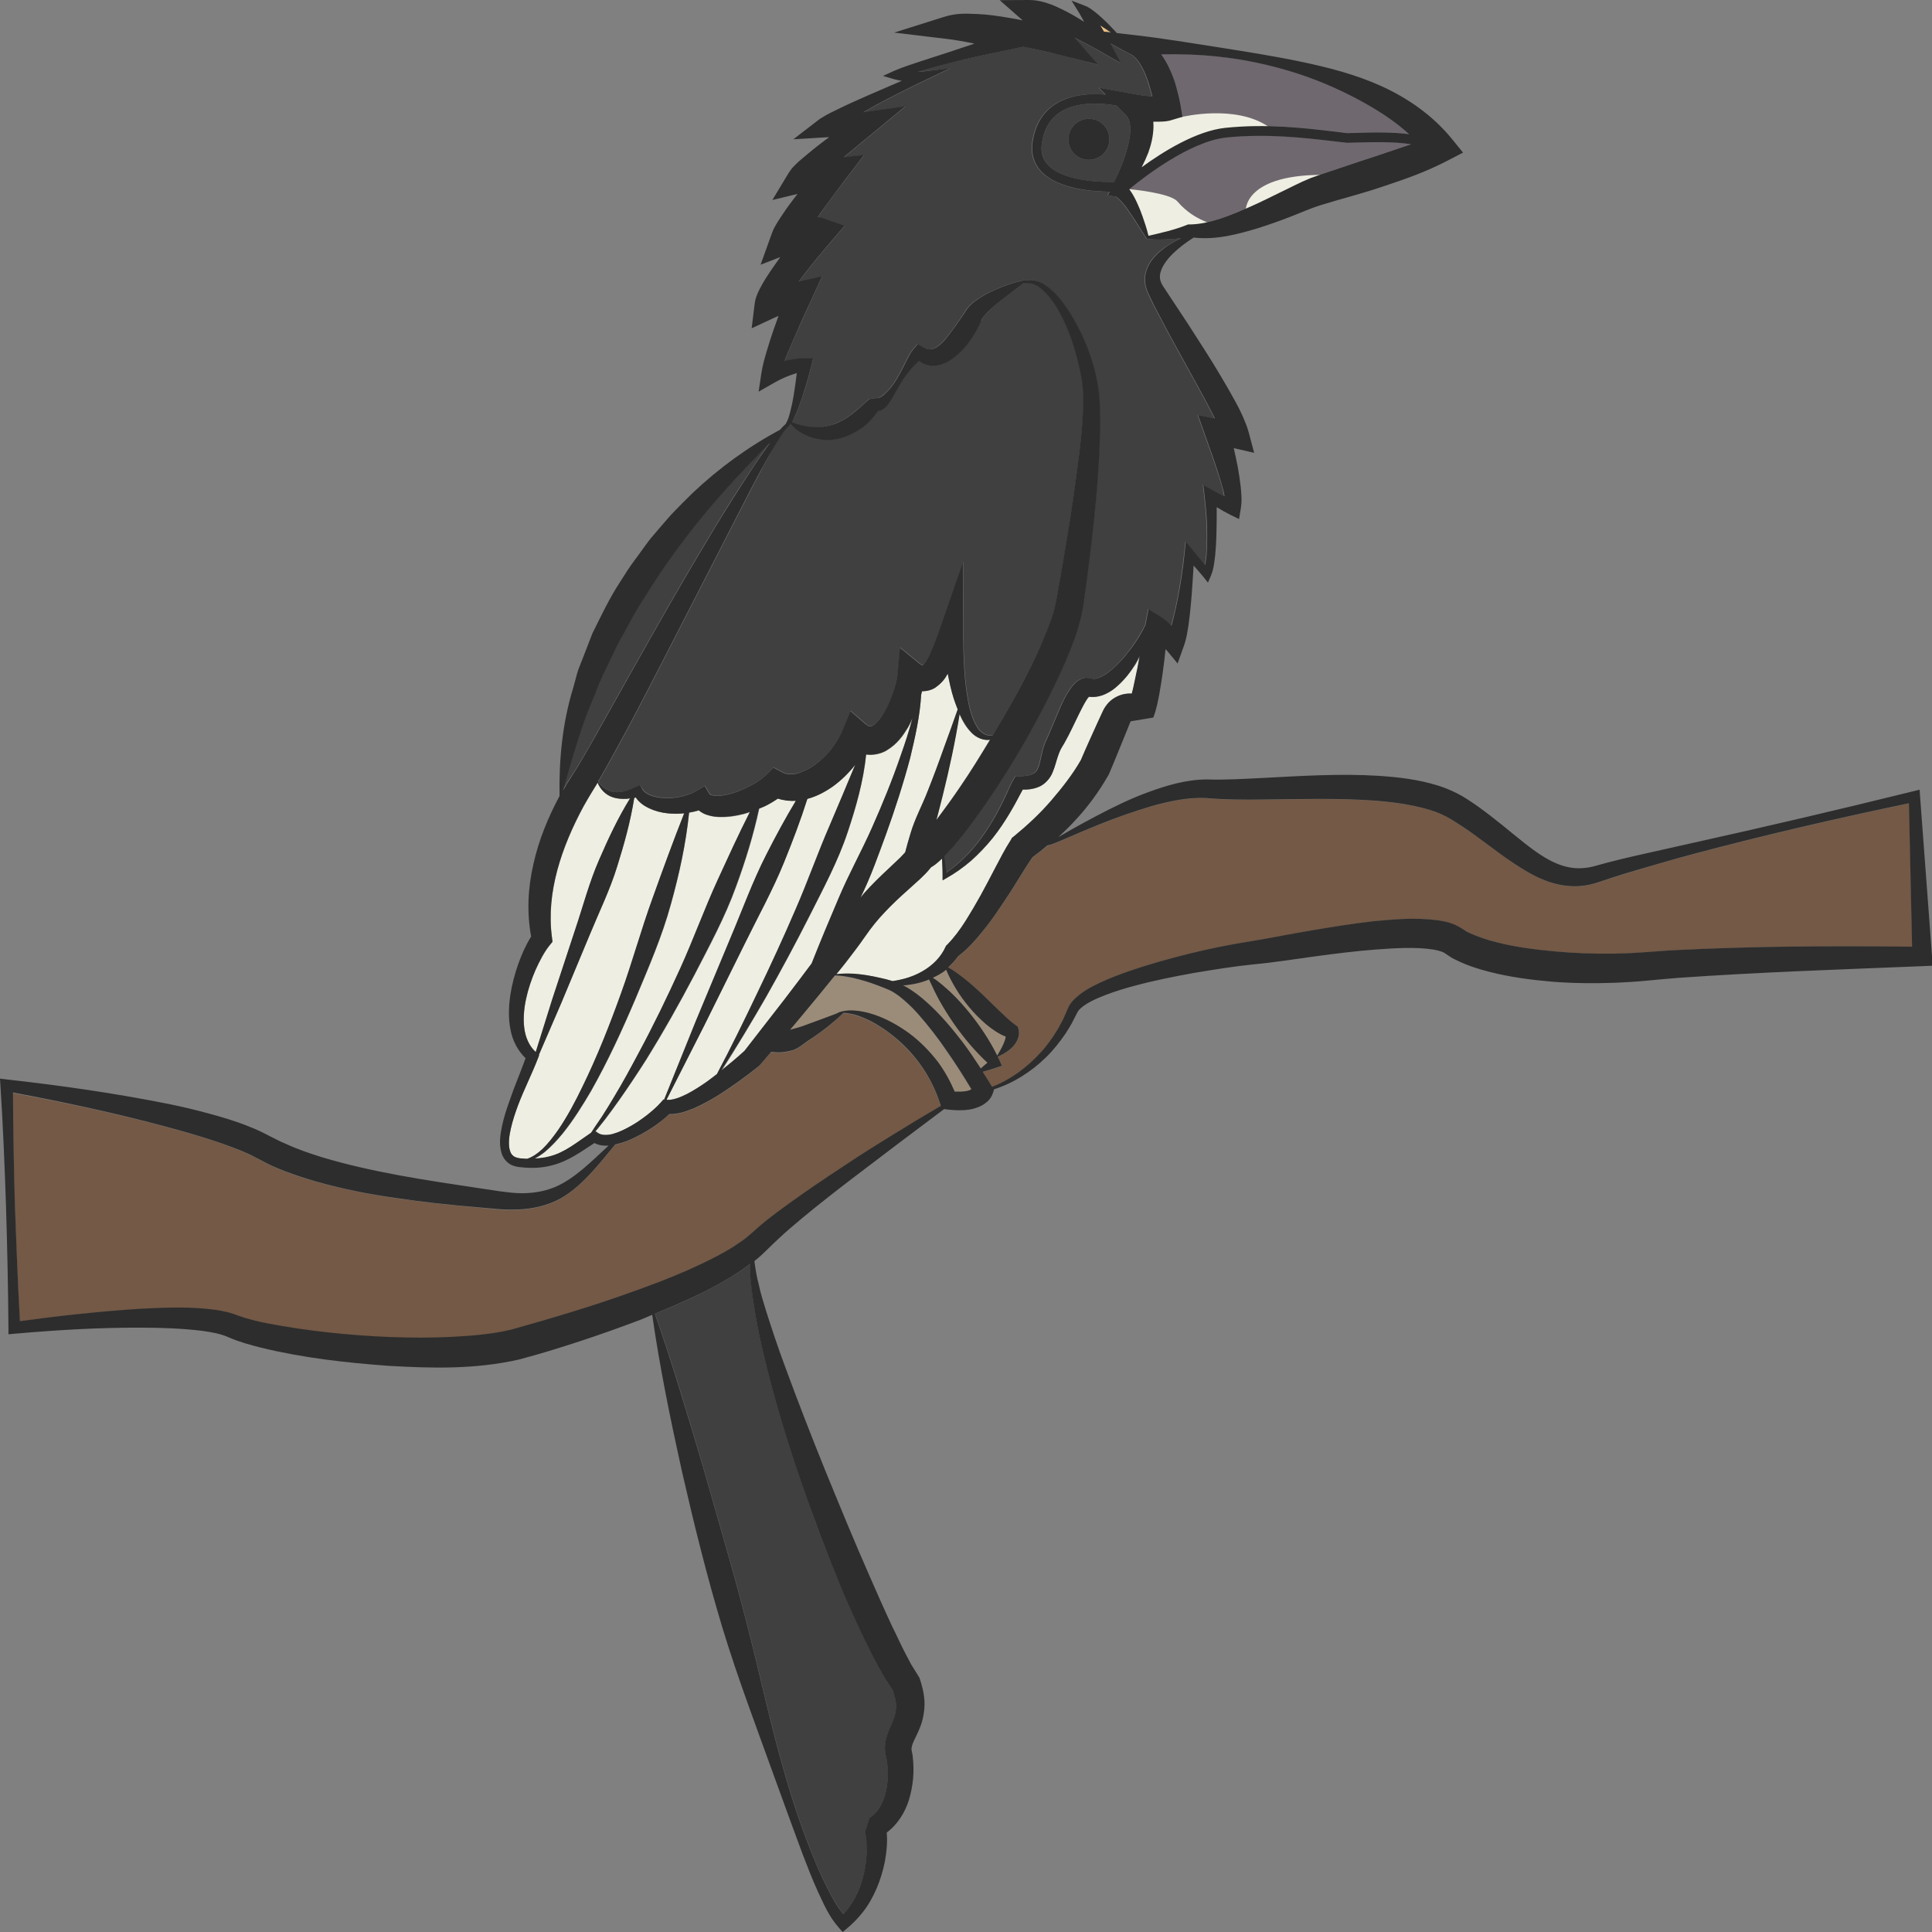 <?xml version="1.0" encoding="utf-8"?>
<!-- Generator: Adobe Illustrator 24.1.2, SVG Export Plug-In . SVG Version: 6.00 Build 0)  -->
<svg version="1.1" id="Layer_1" xmlns="http://www.w3.org/2000/svg" xmlns:xlink="http://www.w3.org/1999/xlink" x="0px" y="0px"
	 viewBox="0 0 128 128" style="enable-background:new 0 0 128 128;" xml:space="preserve">
<rect x="0" y="0" width="128" height="128" fill="#808080" stroke="none"/>
<style type="text/css">
	.st0{fill:#404040;}
	.st1{fill:#9B8C79;}
	.st2{fill:#EDBF7E;}
	.st3{fill:#6F686F;}
	.st4{fill:#EEEEE2;}
	.st5{fill:#735946;}
	.st6{fill:#2D2D2D;}
</style>
<g>
	<path class="st0" d="M49.71,84.22l0.01-0.49c-1.09,0.82-2.25,1.45-3.42,2.03c-0.95,0.46-1.92,0.88-2.9,1.28
		c1.18,3.35,2.17,6.71,3.17,10.09l1.46,5.1c0.49,1.7,0.96,3.4,1.4,5.11c0.89,3.42,1.61,6.89,2.6,10.28c0.49,1.7,1.05,3.37,1.7,5.01
		c0.32,0.82,0.67,1.63,1.07,2.41c0.31,0.63,0.67,1.27,1.09,1.78c0.62-0.7,1.06-1.55,1.3-2.47c0.14-0.52,0.22-1.06,0.24-1.6
		c0.01-0.27,0.01-0.53-0.02-0.79c-0.01-0.13-0.03-0.25-0.05-0.36c-0.02-0.11-0.06-0.21-0.05-0.2l0.3-0.96
		c1.05-0.64,1.38-2.4,1.15-3.8c-0.01-0.09-0.04-0.16-0.05-0.25c-0.02-0.1-0.07-0.33-0.07-0.49c-0.02-0.37,0.07-0.69,0.15-0.96
		c0.19-0.51,0.37-0.86,0.47-1.18c0.1-0.32,0.13-0.6,0.11-0.91c-0.03-0.28-0.11-0.58-0.22-0.88c-0.17-0.24-0.34-0.48-0.48-0.72
		l-0.49-0.86c-0.31-0.57-0.6-1.14-0.88-1.72c-0.55-1.16-1.07-2.32-1.57-3.48c-0.96-2.35-1.87-4.71-2.68-7.11
		c-0.83-2.39-1.56-4.82-2.19-7.28c-0.31-1.23-0.6-2.47-0.81-3.73c-0.1-0.63-0.21-1.25-0.26-1.9C49.76,84.85,49.7,84.54,49.71,84.22z
		"/>
	<path class="st1" d="M60.75,67.12c-0.37-0.4-0.77-0.78-1.19-1.11c-0.21-0.16-0.43-0.31-0.67-0.41c-0.24-0.1-0.51-0.22-0.78-0.31
		c-0.53-0.2-1.06-0.36-1.61-0.49c-0.39-0.08-0.79-0.16-1.19-0.16c-0.69,0.87-1.4,1.72-2.11,2.57c-0.29,0.35-0.58,0.69-0.87,1.04
		c0.27-0.09,0.56-0.16,0.84-0.25l1.31-0.48l0.96-0.36c0.11-0.06,0.23-0.11,0.36-0.14l0.01,0c0,0,0,0,0,0
		c0.26-0.06,0.54-0.07,0.8-0.05c0.44,0.03,0.87,0.13,1.29,0.27c0.84,0.27,1.61,0.71,2.33,1.24c0.71,0.53,1.34,1.17,1.89,1.88
		c0.45,0.61,0.82,1.28,1.12,1.98c0.26,0.01,0.52,0.01,0.75-0.03c0.14-0.02,0.26-0.07,0.36-0.11c-0.49-0.82-1.01-1.64-1.56-2.43
		C62.16,68.82,61.48,67.94,60.75,67.12z"/>
	<path class="st1" d="M64.21,67.08c0.71,0.88,1.34,1.82,1.85,2.85c0.16-0.28,0.32-0.54,0.43-0.81c0.06-0.15,0.12-0.3,0.13-0.43
		c0-0.01,0-0.01,0-0.02c-0.52-0.21-0.92-0.51-1.3-0.82c-0.42-0.36-0.79-0.75-1.14-1.16c-0.62-0.74-1.12-1.56-1.51-2.46
		c-0.02,0.02-0.05,0.05-0.07,0.07c-0.25,0.19-0.53,0.34-0.81,0.47c0.43,0.27,0.79,0.61,1.15,0.93
		C63.41,66.14,63.82,66.6,64.21,67.08z"/>
	<path class="st0" d="M55.27,28.09c0.42-0.17,0.83-0.39,1.19-0.69c0.38-0.29,0.74-0.61,1.1-0.96l0.54-0.08
		c0.01-0.02,0.08-0.03,0.1-0.01l-0.1,0.01c0,0,0,0,0,0.01c0.01,0.01,0.07,0.01,0.13-0.02c0.13-0.06,0.28-0.18,0.42-0.3
		c0.27-0.26,0.51-0.57,0.71-0.9c0.2-0.33,0.39-0.68,0.56-1.04c0.19-0.36,0.33-0.72,0.67-1.1l0.18-0.21l0.4,0.22
		c0.29,0.16,0.47,0.15,0.68,0.07c0.22-0.09,0.48-0.3,0.71-0.56c0.46-0.53,0.89-1.17,1.32-1.81l-0.03,0.05
		c0.28-0.52,0.61-0.74,0.94-0.97c0.33-0.22,0.66-0.4,1-0.55c0.68-0.31,1.37-0.55,2.1-0.7c0.02,0,0.04,0.01,0.06,0.02
		c0.46-0.1,0.93,0.08,1.3,0.33c0.4,0.26,0.71,0.61,1.01,0.97c0.58,0.72,1.03,1.53,1.41,2.35c0.38,0.83,0.69,1.7,0.9,2.6
		c0.11,0.45,0.19,0.91,0.23,1.39c0.04,0.46,0.05,0.92,0.06,1.38c0.01,3.63-0.4,7.19-0.87,10.75l-0.19,1.33
		c-0.04,0.23-0.06,0.43-0.1,0.68c-0.04,0.25-0.1,0.49-0.16,0.73c-0.25,0.94-0.57,1.8-0.93,2.65c-0.72,1.69-1.55,3.3-2.44,4.88
		c-0.88,1.58-1.85,3.11-2.87,4.62c-0.52,0.75-1.04,1.49-1.63,2.21c-0.3,0.36-0.59,0.72-0.93,1.07c-0.07,0.07-0.14,0.14-0.21,0.21
		c0.05,0.36,0.1,0.73,0.14,1.1c1.02-0.71,1.88-1.63,2.57-2.66c0.37-0.54,0.7-1.11,1-1.69c0.15-0.29,0.29-0.59,0.43-0.89
		c0.15-0.31,0.24-0.58,0.47-0.97l0.11-0.18l0.27,0c0.32,0,0.63-0.04,0.85-0.14c0.22-0.1,0.32-0.24,0.42-0.5
		c0.09-0.26,0.15-0.61,0.24-0.98c0.05-0.19,0.1-0.38,0.18-0.58c0.04-0.1,0.08-0.2,0.13-0.29l0.1-0.22l0.82-1.94
		c0.15-0.33,0.32-0.66,0.53-1c0.11-0.17,0.23-0.34,0.42-0.53c0.1-0.09,0.22-0.2,0.42-0.28c0.16-0.08,0.45-0.09,0.67-0.01
		c0.21,0.08,0.67-0.09,1.06-0.38c0.41-0.29,0.79-0.68,1.14-1.1c0.52-0.63,0.99-1.32,1.36-2.08l0.2-1.05l0.86,0.54
		c0.22,0.14,0.32,0.23,0.45,0.35c0.08,0.07,0.14,0.15,0.21,0.22c0.03-0.1,0.06-0.21,0.09-0.31c0.12-0.48,0.23-0.97,0.33-1.47
		c0.19-0.99,0.34-2.01,0.45-3.01l0.08-0.79l0.49,0.6c0.26,0.32,0.52,0.63,0.79,0.95c0.05-0.22,0.08-0.46,0.1-0.69
		c0.03-0.42,0.04-0.85,0.04-1.28c-0.01-0.86-0.07-1.73-0.17-2.58l-0.09-0.76l0.71,0.4c0.23,0.13,0.46,0.25,0.7,0.36
		c-0.03-0.14-0.06-0.29-0.09-0.43c-0.1-0.4-0.23-0.81-0.36-1.21c-0.26-0.81-0.56-1.63-0.84-2.42l-0.47-1.33l1.12,0.23l-0.15-0.3
		c-0.3-0.59-0.61-1.17-0.94-1.76l-1.94-3.53l-0.95-1.8c-0.16-0.31-0.3-0.6-0.45-0.94c-0.18-0.39-0.25-0.87-0.15-1.3
		c0.22-0.87,0.83-1.38,1.4-1.78c0.31-0.2,0.62-0.38,0.94-0.53c-0.26,0.03-0.52,0.05-0.78,0.07c-0.24,0.01-0.48,0.02-0.72,0.02
		l-0.36-0.01l-0.18-0.01l-0.09-0.01l-0.04,0c-0.01-0.01-0.02,0.01-0.1-0.02l-0.53-0.84c-0.16-0.26-0.34-0.52-0.5-0.77
		c-0.17-0.25-0.35-0.5-0.53-0.72c-0.17-0.21-0.41-0.45-0.5-0.46l-0.52-0.09l0.12-0.24c-0.99,0-3.44-0.14-4.56-1.37
		c-0.48-0.53-0.66-1.18-0.54-1.95c0.17-1.13,0.69-1.97,1.53-2.5c1.01-0.63,2.29-0.7,3.31-0.61l-0.45-0.46l2.55,0.46
		c0.33,0.06,0.66,0.1,0.98,0.11c0,0,0.01,0,0.01,0c-0.02-0.06-0.03-0.13-0.05-0.19c-0.1-0.36-0.2-0.72-0.33-1.06
		c-0.25-0.67-0.6-1.29-1.01-1.51l-1.39-0.74l0.7,1.31l-1.57-0.9c-0.49-0.28-0.99-0.54-1.5-0.79l1.55,1.78L70.2,3.63
		c-0.8-0.2-1.61-0.37-2.42-0.54l-1.14,0.24c-1.22,0.25-2.44,0.52-3.65,0.82c-0.6,0.16-1.21,0.3-1.8,0.49
		c-0.13,0.04-0.27,0.08-0.41,0.12c0.14-0.01,0.28-0.02,0.42-0.04l1.75-0.18L61.36,5.3c-1.14,0.54-2.27,1.11-3.38,1.71
		c-0.27,0.14-0.52,0.3-0.79,0.45c0.06-0.01,0.11-0.02,0.17-0.03l2.62-0.37l-2.07,1.71l-2.01,1.66l1.35-0.15l-1.36,1.78
		c-0.53,0.69-1.05,1.39-1.55,2.1l-0.16,0.24c0.02,0,0.03,0,0.05,0.01l0.13,0.02c0.06,0.02,0.07,0.01,0.22,0.06l1.38,0.48L55,16.09
		c-0.62,0.72-1.24,1.48-1.82,2.23c-0.09,0.12-0.18,0.23-0.26,0.35l1.55-0.35l-0.7,1.52c-0.39,0.85-0.78,1.72-1.16,2.58l-0.55,1.29
		c-0.03,0.07-0.06,0.14-0.08,0.21c0,0,0.01,0,0.01,0c0.21-0.05,0.42-0.09,0.64-0.12c0.22-0.03,0.42-0.05,0.67-0.05l0.58,0
		l-0.13,0.52c-0.18,0.72-0.38,1.42-0.62,2.12c-0.12,0.35-0.24,0.69-0.39,1.04c-0.1,0.19-0.19,0.39-0.31,0.58
		c0.49,0.19,0.99,0.3,1.47,0.32C54.39,28.33,54.84,28.25,55.27,28.09z"/>
	<path class="st2" d="M73.6,2.15c-0.24-0.16-0.48-0.32-0.72-0.48c0.09,0.14,0.17,0.28,0.25,0.42L73.6,2.15z"/>
	<path class="st0" d="M49.83,32.29l-2.18,4.25l-4.37,8.51c-0.73,1.42-1.47,2.83-2.24,4.24c-0.38,0.7-0.77,1.41-1.17,2.11l-0.23,0.39
		c0.26,0.38,0.65,0.63,1.06,0.69c0.25,0.03,0.5-0.01,0.75-0.06c0.25-0.07,0.48-0.18,0.72-0.29L42.4,52l0.18,0.28
		c0.14,0.22,0.42,0.37,0.72,0.46c0.31,0.09,0.65,0.12,0.99,0.12c0.68-0.01,1.37-0.18,1.9-0.5l0.52-0.31l0.32,0.55
		c0.03,0.04,0.28,0.15,0.65,0.11c0.35-0.02,0.75-0.12,1.13-0.26c0.38-0.14,0.75-0.31,1.11-0.51c0.35-0.2,0.68-0.43,0.92-0.67
		l0.43-0.43l0.6,0.32c0.27,0.14,0.61,0.16,1.02,0.05c0.4-0.12,0.82-0.33,1.2-0.62c0.77-0.58,1.41-1.41,1.77-2.29l0.5-1.21l1,0.86
		c0.12,0.11,0.23,0.16,0.27,0.16c0.04,0,0.07,0.01,0.18-0.04c0.21-0.1,0.52-0.44,0.75-0.83c0.24-0.39,0.44-0.84,0.6-1.31
		c0.15-0.46,0.29-0.95,0.33-1.35l0.15-1.69l1.26,1.03c0.11,0.09,0.21,0.14,0.24,0.15c0,0,0,0,0,0c0.08-0.06,0.27-0.3,0.4-0.58
		c0.32-0.66,0.6-1.45,0.87-2.23l1.4-4.04l0.02,4.21c0.01,1.58,0.02,3.14,0.27,4.67c0.12,0.75,0.3,1.52,0.69,2.11
		c0.2,0.29,0.48,0.5,0.84,0.51c0.05,0,0.1-0.01,0.15-0.01c0.22-0.37,0.45-0.74,0.66-1.11c0.89-1.52,1.72-3.07,2.44-4.65
		c0.35-0.79,0.7-1.58,0.92-2.37c0.21-0.72,0.34-1.67,0.5-2.52c0.3-1.75,0.6-3.5,0.85-5.25c0.24-1.75,0.49-3.51,0.6-5.26
		c0.05-0.88,0.06-1.71-0.09-2.56c-0.14-0.85-0.36-1.69-0.65-2.51c-0.29-0.82-0.65-1.62-1.12-2.35c-0.24-0.36-0.51-0.7-0.83-0.97
		c-0.31-0.27-0.71-0.47-1.12-0.41c-0.03,0.01-0.06-0.01-0.08-0.02c-0.54,0.42-1.09,0.81-1.6,1.22c-0.27,0.22-0.54,0.44-0.77,0.67
		c-0.22,0.22-0.45,0.49-0.47,0.62l-0.03,0.05c-0.35,0.77-0.8,1.52-1.5,2.14c-0.34,0.31-0.75,0.61-1.32,0.75
		c-0.28,0.07-0.61,0.05-0.89-0.05c-0.16-0.06-0.29-0.14-0.41-0.23c-0.16,0.14-0.33,0.31-0.48,0.49c-0.26,0.29-0.47,0.61-0.69,0.94
		c-0.22,0.33-0.4,0.68-0.6,1.04c-0.11,0.18-0.21,0.36-0.39,0.55c-0.08,0.09-0.2,0.19-0.38,0.26c-0.05,0.02-0.11,0.03-0.17,0.04
		c-0.28,0.39-0.6,0.77-1,1.07c-0.47,0.34-1.01,0.64-1.61,0.76c-1.19,0.28-2.47-0.13-3.19-0.98c-0.07,0.1-0.15,0.19-0.25,0.27
		c0,0-0.01,0-0.01,0c-0.44,0.55-0.78,1.21-1.14,1.82C50.57,30.89,50.2,31.59,49.83,32.29z"/>
	<path class="st0" d="M38.1,51.04l0.3-0.49c0.4-0.67,0.79-1.36,1.18-2.06l2.34-4.17c1.56-2.78,3.14-5.56,4.78-8.3
		c0.82-1.37,1.65-2.74,2.53-4.08c0.44-0.67,0.88-1.34,1.33-2c0.15-0.21,0.3-0.42,0.45-0.63c-1.42,1.44-2.79,2.87-4.06,4.39
		c-1.56,1.87-3.01,3.83-4.27,5.89c-0.67,1.01-1.2,2.09-1.8,3.14c-0.51,1.09-1.07,2.17-1.5,3.31c-0.89,2.02-1.47,4.15-2.11,6.33
		c0.16-0.28,0.32-0.56,0.5-0.83L38.1,51.04z"/>
	<path class="st3" d="M76.08,10.1c-0.13,0.34-0.28,0.66-0.44,0.97c1.43-1.04,3.64-2.41,5.54-2.61c2.72-0.28,5.17,0.01,7.34,0.26
		l0.73,0.09c1.61-0.05,2.93-0.09,4.11,0.07c-0.76-0.69-1.63-1.29-2.54-1.83c-1.51-0.89-3.16-1.63-4.89-2.2
		c-1.72-0.56-3.51-0.94-5.32-1.12c-1.22-0.13-2.45-0.15-3.68-0.14c0.21,0.29,0.38,0.58,0.52,0.88c0.19,0.41,0.36,0.82,0.47,1.24
		c0.12,0.42,0.22,0.82,0.3,1.29l0.12,0.73l-0.7,0.21c-0.22,0.07-0.3,0.07-0.43,0.09c-0.12,0.01-0.23,0.02-0.34,0.02
		c-0.16,0.01-0.31,0-0.46-0.01c0.01,0.13,0.01,0.26,0.01,0.38C76.4,9.05,76.26,9.59,76.08,10.1z"/>
	<path class="st0" d="M73.97,7c-0.95-0.17-2.57-0.3-3.7,0.41c-0.68,0.43-1.1,1.12-1.24,2.06c-0.09,0.58,0.04,1.05,0.38,1.43
		c1.09,1.2,3.93,1.17,4.4,1.15c0.38-0.77,0.72-1.58,0.91-2.37c0.12-0.43,0.18-0.87,0.16-1.25c-0.02-0.38-0.14-0.65-0.29-0.81
		L73.97,7z M72.14,10.59c-0.75,0-1.36-0.61-1.36-1.36s0.61-1.36,1.36-1.36s1.36,0.61,1.36,1.36S72.9,10.59,72.14,10.59z"/>
	<path class="st4" d="M40.71,72.66c0.55-0.92,1.06-1.85,1.56-2.79c1.01-1.87,1.95-3.79,2.82-5.73c0.88-1.94,1.6-3.95,2.49-5.88
		c0.68-1.49,1.36-2.98,2.11-4.45c-0.14,0.05-0.28,0.1-0.42,0.13c-0.49,0.13-1,0.21-1.56,0.2c-0.28-0.01-0.58-0.04-0.89-0.15
		c-0.17-0.06-0.35-0.16-0.52-0.29c-0.21,0.06-0.43,0.11-0.64,0.15c-0.21,2.05-0.65,4.06-1.2,6.04c-0.59,2.17-1.49,4.24-2.36,6.31
		c-0.88,2.07-1.82,4.12-2.93,6.08c-0.57,0.98-1.17,1.94-1.88,2.82c-0.36,0.44-0.74,0.86-1.19,1.23c-0.21,0.16-0.44,0.32-0.68,0.44
		c0.34-0.02,0.67-0.05,0.99-0.14c1-0.25,1.82-0.95,2.75-1.56c0.01-0.02,0.03-0.04,0.04-0.05l0.23-0.32l0.45-0.66
		C40.16,73.57,40.44,73.12,40.71,72.66z"/>
	<path class="st5" d="M1.31,87.56c2.64-0.37,5.28-0.66,7.96-0.82c1.41-0.07,2.82-0.14,4.27-0.01c0.71,0.07,1.51,0.17,2.25,0.47
		c0.57,0.21,1.24,0.37,1.89,0.5c2.66,0.52,5.42,0.8,8.15,0.91c1.37,0.05,2.74,0.06,4.09-0.01c1.35-0.07,2.7-0.18,3.94-0.48
		c2.6-0.73,5.3-1.52,7.87-2.45c1.3-0.46,2.58-0.94,3.83-1.49c1.24-0.56,2.47-1.14,3.52-1.89c0.27-0.19,0.5-0.38,0.74-0.59
		c0.28-0.24,0.55-0.5,0.83-0.72c0.56-0.45,1.13-0.87,1.7-1.28c1.14-0.82,2.3-1.6,3.47-2.37c1.16-0.78,2.35-1.52,3.54-2.25
		c0.98-0.6,1.97-1.2,2.96-1.78l-0.06-0.19c-0.47-1.51-1.37-2.89-2.56-3.99c-0.59-0.56-1.26-1.04-1.98-1.42
		c-0.36-0.19-0.74-0.35-1.14-0.46c-0.23-0.05-0.46-0.1-0.7-0.11c-0.34,0.32-0.71,0.63-1.08,0.94c-0.38,0.3-0.77,0.58-1.17,0.84
		c-0.4,0.26-0.76,0.62-1.24,0.73c-0.4,0.1-0.83,0.15-1.3,0.07c-0.24,0.28-0.49,0.57-0.73,0.85l-0.05,0.06l-0.02,0.02
		c-0.9,0.73-1.8,1.39-2.78,1.99c-0.49,0.3-0.99,0.58-1.54,0.82c-0.49,0.19-0.99,0.4-1.64,0.39c-0.31,0.29-0.62,0.54-0.95,0.77
		c-0.39,0.27-0.8,0.52-1.23,0.73c-0.43,0.21-0.88,0.4-1.38,0.51c-0.01,0-0.01,0-0.02,0c-0.48,0.6-0.96,1.2-1.49,1.77
		c-0.61,0.67-1.29,1.32-2.13,1.81c-0.85,0.47-1.84,0.68-2.79,0.73c-0.48,0.02-0.95,0.01-1.41-0.03L31.6,80
		c-1.79-0.16-3.58-0.35-5.37-0.61c-1.79-0.26-3.58-0.61-5.36-1.11c-0.88-0.27-1.77-0.54-2.64-0.93c-0.43-0.17-0.86-0.43-1.27-0.63
		c-0.35-0.19-0.73-0.36-1.12-0.52c-1.58-0.64-3.3-1.12-5.01-1.58c-3.28-0.88-6.63-1.59-9.98-2.2c0.01,2.52,0.06,5.03,0.13,7.54
		C1.07,82.48,1.17,85.02,1.31,87.56z"/>
	<path class="st4" d="M41.77,74.61c0.38-0.21,0.74-0.46,1.09-0.73c0.34-0.27,0.68-0.56,0.94-0.86l0.16-0.18l0.05,0l2.11-5.19
		l2.31-5.54c0.78-1.84,1.46-3.73,2.37-5.51c0.61-1.2,1.25-2.39,1.95-3.55c-0.39,0.02-0.8-0.02-1.19-0.15
		c-0.28,0.19-0.56,0.36-0.85,0.5c-0.13,0.07-0.27,0.12-0.4,0.17c-0.38,1.76-0.91,3.47-1.53,5.16c-0.73,2.03-1.76,3.93-2.75,5.84
		c-1,1.9-2.05,3.78-3.19,5.61c-0.58,0.91-1.17,1.8-1.79,2.68c-0.31,0.44-0.63,0.87-0.95,1.3l-0.5,0.63l-0.13,0.15l0.14,0.1
		c0.24,0.18,0.63,0.18,1.02,0.07C41,75.01,41.4,74.83,41.77,74.61z"/>
	<path class="st4" d="M36.98,74.87c0.62-0.91,1.14-1.89,1.62-2.89c0.98-1.99,1.79-4.06,2.54-6.15c0.75-2.09,1.33-4.24,2.1-6.33
		c0.67-1.87,1.35-3.74,2.09-5.61c-0.37,0.03-0.73,0.04-1.1,0c-0.42-0.05-0.84-0.15-1.24-0.34c-0.32-0.15-0.64-0.38-0.87-0.71
		l-0.1,0.03c-0.25,1.57-0.66,3.06-1.13,4.54c-0.48,1.56-1.2,3.02-1.82,4.53l-1.88,4.51l-1.49,3.45l0.02,0.02l-0.09,0.23
		c-0.42,1.08-0.91,2.04-1.3,3.06c-0.19,0.51-0.36,1.02-0.48,1.54c-0.12,0.51-0.19,1.06-0.07,1.48c0.06,0.21,0.18,0.36,0.36,0.44
		c0.09,0.04,0.2,0.06,0.31,0.08l0.4,0.03c0.03,0,0.05,0,0.08,0c0.37-0.12,0.71-0.37,1-0.64C36.33,75.75,36.66,75.32,36.98,74.87z"/>
	<path class="st3" d="M89.23,9.45l-0.78-0.09c-2.13-0.25-4.55-0.54-7.2-0.26c-2.45,0.25-5.58,2.71-6.45,3.43
		c0.01,0.01,0.02,0.02,0.03,0.03c0.11,0.15,0.2,0.29,0.28,0.44c0.16,0.29,0.29,0.59,0.41,0.88c0.12,0.3,0.22,0.6,0.32,0.9
		c0.05,0.15,0.09,0.3,0.14,0.45l0.06,0.23l0.03,0.11c0,0.01,0.01,0.03,0.01,0.04l0.01,0l0.09-0.02l0.17-0.04l0.34-0.08l0.68-0.17
		c0.45-0.12,0.89-0.26,1.31-0.43l0.03-0.01l0.14,0c1.31-0.03,2.67-0.6,3.96-1.17c0.65-0.29,1.3-0.61,1.95-0.93
		c0.67-0.32,1.27-0.66,2.06-0.97c0.73-0.27,1.41-0.48,2.11-0.72c0.69-0.24,1.38-0.47,2.08-0.69l2.05-0.69
		c0.14-0.05,0.28-0.1,0.42-0.15C92.33,9.36,91,9.4,89.23,9.45z"/>
	<path class="st4" d="M36.59,66.23l1.53-4.65c0.52-1.55,0.93-3.14,1.59-4.63c0.6-1.38,1.24-2.74,2.04-4.05
		c-0.07,0.01-0.15,0.02-0.22,0.03c-0.31,0.02-0.62,0-0.92-0.1c-0.49-0.16-0.84-0.54-1.01-0.97l-0.04,0.07l-0.32,0.52
		c-0.2,0.32-0.4,0.65-0.58,0.99c-1.44,2.67-2.48,5.69-2.09,8.64l0.04,0.32l-0.17,0.21c-0.36,0.44-0.69,1.07-0.96,1.67
		c-0.27,0.61-0.48,1.25-0.62,1.9c-0.14,0.65-0.2,1.31-0.12,1.94c0.08,0.62,0.33,1.19,0.77,1.59L36.59,66.23z"/>
	<path class="st1" d="M63.22,67.83c-0.35-0.5-0.68-1.02-0.98-1.57c-0.25-0.44-0.46-0.91-0.68-1.38c-0.07,0.03-0.13,0.06-0.19,0.08
		c-0.44,0.16-0.88,0.25-1.33,0.3c-0.07,0.01-0.14,0.01-0.21,0.01c0.05,0.03,0.11,0.05,0.16,0.08c0.53,0.3,1.01,0.67,1.45,1.07
		c0.89,0.79,1.63,1.69,2.34,2.61c0.42,0.57,0.82,1.15,1.21,1.75c0.15-0.14,0.3-0.27,0.45-0.4C64.59,69.61,63.87,68.74,63.22,67.83z"
		/>
	<path class="st4" d="M62.02,54.33c0.03-0.04,0.06-0.08,0.09-0.12c0.52-0.68,1.03-1.39,1.52-2.12c0.69-1,1.33-2.04,1.95-3.08
		c-0.44,0.07-0.91-0.15-1.21-0.45c-0.37-0.37-0.61-0.8-0.81-1.25c-0.29,1.83-0.68,3.64-1.15,5.43
		C62.29,53.26,62.17,53.8,62.02,54.33z"/>
	<path class="st4" d="M61.03,46.02c-0.08,1.42-0.4,2.82-0.73,4.2c-0.45,1.69-0.99,3.35-1.58,5c-0.52,1.43-1.03,2.88-1.71,4.25
		c0.08-0.09,0.16-0.19,0.24-0.29c0.51-0.57,1.06-1.1,1.6-1.61l0.78-0.74c0.12-0.12,0.24-0.24,0.34-0.36
		c0.12-0.43,0.23-0.85,0.36-1.27c0.28-0.95,0.76-1.84,1.13-2.78c0.37-0.93,0.72-1.88,1.06-2.83c0.32-0.86,0.62-1.73,0.93-2.59
		c-0.09-0.23-0.17-0.46-0.25-0.68c-0.18-0.56-0.3-1.12-0.41-1.69c-0.16,0.31-0.39,0.63-0.83,0.93c-0.24,0.16-0.57,0.23-0.87,0.24
		C61.07,45.87,61.05,45.95,61.03,46.02z"/>
	<path class="st4" d="M51.98,66.23c0.61-0.79,1.2-1.59,1.8-2.38c0.58-1.47,1.18-2.9,1.79-4.33c0.66-1.59,1.51-3.09,2.21-4.67
		c0.7-1.58,1.35-3.17,1.91-4.8c0.28-0.81,0.55-1.62,0.77-2.45c-0.1,0.2-0.19,0.41-0.3,0.61c-0.33,0.54-0.7,1.1-1.45,1.54
		c-0.35,0.2-0.85,0.32-1.32,0.25c-0.18,1.75-0.66,3.45-1.21,5.1c-0.65,1.95-1.63,3.76-2.54,5.59c-0.92,1.82-1.89,3.62-2.89,5.39
		c-0.95,1.64-1.92,3.27-2.94,4.87c0.53-0.42,1.05-0.85,1.54-1.3L51.98,66.23z"/>
	<path class="st5" d="M68.42,56.8c-0.32,0.44-0.66,1.01-0.99,1.54c-0.36,0.59-0.75,1.17-1.14,1.76c-0.4,0.58-0.81,1.16-1.26,1.71
		c-0.45,0.54-0.93,1.09-1.54,1.55c-0.19,0.28-0.41,0.52-0.66,0.74c0.38,0.22,0.73,0.48,1.07,0.74c0.41,0.33,0.8,0.68,1.18,1.03
		l1.09,1.06c0.35,0.34,0.72,0.7,1.04,0.93l0.23,0.17l0.03,0.1c0.11,0.34,0.02,0.65-0.09,0.85c-0.12,0.21-0.25,0.37-0.4,0.51
		c-0.27,0.23-0.56,0.41-0.87,0.53c0.03,0.07,0.07,0.13,0.1,0.2l0.18,0.4l-0.29,0.1c-0.32,0.11-0.65,0.21-0.98,0.3
		c0.2,0.31,0.4,0.62,0.59,0.94l0.03,0.05c1.22-0.48,2.3-1.3,3.19-2.24c0.45-0.49,0.83-1.03,1.17-1.59c0.15-0.29,0.33-0.57,0.45-0.88
		l0.2-0.45c0.07-0.19,0.2-0.39,0.33-0.53c0.55-0.58,1.18-0.9,1.82-1.21c0.64-0.3,1.29-0.54,1.94-0.77c1.31-0.45,2.63-0.82,3.97-1.15
		c1.34-0.33,2.67-0.61,4.06-0.82c1.3-0.19,2.64-0.48,3.99-0.71c1.35-0.23,2.7-0.45,4.09-0.61c1.39-0.13,2.77-0.27,4.32-0.07
		c0.39,0.06,0.8,0.14,1.27,0.36c0.12,0.06,0.25,0.15,0.36,0.21l0.16,0.1c0.1,0.07,0.22,0.13,0.35,0.19
		c0.52,0.23,1.11,0.44,1.73,0.59c1.23,0.32,2.54,0.5,3.85,0.61c1.31,0.12,2.64,0.17,3.96,0.15c0.66-0.01,1.32-0.04,1.98-0.09
		c0.66-0.04,1.37-0.11,2.05-0.14c5.26-0.28,10.48-0.29,15.71-0.23l-0.21-9.5c-4.79,1-9.56,2.1-14.28,3.36
		c-1.22,0.32-2.43,0.67-3.63,1.03c-0.6,0.18-1.2,0.36-1.79,0.55l-0.9,0.3c-0.33,0.11-0.68,0.19-1.04,0.23
		c-0.72,0.09-1.46-0.02-2.13-0.24c-0.67-0.22-1.28-0.54-1.84-0.89c-1.13-0.7-2.11-1.49-3.12-2.21c-0.5-0.36-1.01-0.69-1.52-1.02
		c-0.47-0.3-0.96-0.51-1.52-0.68c-1.1-0.33-2.31-0.5-3.53-0.6c-2.45-0.18-4.95-0.11-7.48-0.08c-1.25,0.02-2.58,0.01-3.82-0.1
		c-1.14-0.05-2.36,0.2-3.54,0.53c-1.18,0.34-2.36,0.76-3.52,1.23c-0.58,0.23-1.16,0.48-1.74,0.73l-0.87,0.37
		c-0.26,0.1-0.49,0.21-0.78,0.29C69.09,56.29,68.76,56.55,68.42,56.8z"/>
	<path class="st4" d="M54.99,54.63c0.57-1.32,1.12-2.64,1.67-3.97c-0.42,0.54-0.91,1.02-1.47,1.43c-0.5,0.35-1.05,0.66-1.7,0.83
		c-0.45,1.42-0.98,2.81-1.54,4.19c-0.75,1.86-1.73,3.62-2.61,5.41l-2.67,5.39l-2.51,4.94l0.06,0.01c0.34,0.03,0.85-0.16,1.3-0.39
		c0.46-0.24,0.91-0.53,1.35-0.84c0.21-0.15,0.42-0.32,0.63-0.48c0.94-1.77,1.82-3.58,2.68-5.39c0.89-1.83,1.73-3.67,2.53-5.53
		C53.52,58.39,54.18,56.47,54.99,54.63z"/>
	<path class="st4" d="M74.07,45.42c-0.24,0.22-0.51,0.42-0.84,0.57c-0.3,0.14-0.68,0.23-1.09,0.18c-0.06,0.07-0.14,0.18-0.21,0.3
		c-0.16,0.26-0.3,0.57-0.46,0.87c-0.31,0.62-0.59,1.26-0.96,1.91l-0.15,0.25c-0.04,0.06-0.07,0.12-0.1,0.18
		c-0.06,0.13-0.12,0.27-0.17,0.43c-0.11,0.31-0.18,0.66-0.35,1.06c-0.15,0.39-0.54,0.85-1,1c-0.35,0.13-0.67,0.16-0.98,0.15
		c-0.11,0.19-0.23,0.42-0.34,0.63c-0.16,0.3-0.33,0.6-0.5,0.89c-0.35,0.59-0.73,1.16-1.16,1.7c-0.43,0.53-0.91,1.04-1.42,1.49
		c-0.52,0.45-1.09,0.84-1.68,1.18l-0.21,0.12l0-0.24c0-0.39-0.02-0.8-0.04-1.2c-0.06,0.06-0.12,0.11-0.18,0.17
		c-0.15,0.13-0.31,0.27-0.55,0.41c-0.24,0.31-0.48,0.54-0.71,0.76l-0.83,0.75c-0.54,0.48-1.05,0.95-1.52,1.46
		c-0.48,0.5-0.9,1.02-1.29,1.59c-0.44,0.63-0.88,1.21-1.33,1.79c-0.19,0.25-0.39,0.49-0.59,0.73c0.38-0.05,0.77-0.05,1.15-0.03
		c0.58,0.03,1.16,0.14,1.73,0.27c0.29,0.06,0.56,0.13,0.85,0.22c0,0,0,0,0,0c0.27-0.03,0.55-0.1,0.81-0.17
		c0.4-0.11,0.79-0.27,1.14-0.47c0.71-0.4,1.26-0.97,1.56-1.64l0.02-0.05l0.11-0.11c0.43-0.44,0.83-0.97,1.18-1.53
		c0.36-0.56,0.7-1.14,1.02-1.73c0.33-0.59,0.64-1.2,0.96-1.81c0.33-0.62,0.62-1.2,1.06-1.89l0.05-0.08l0.14-0.11
		c0.88-0.72,1.72-1.5,2.47-2.37c0.73-0.86,1.43-1.74,1.97-2.69c0.35-0.83,0.74-1.65,1.1-2.47l0.29-0.63l0.08-0.17
		c0.05-0.1,0.1-0.2,0.17-0.29c0.13-0.19,0.29-0.35,0.47-0.48c0.36-0.26,0.8-0.39,1.26-0.36c0.03-0.12,0.06-0.23,0.09-0.35l0.29-1.37
		l0.14-0.74c-0.09,0.17-0.17,0.33-0.27,0.5C74.92,44.5,74.55,44.98,74.07,45.42z"/>
	<path class="st4" d="M78.35,7.74c0,0,3.44-0.83,5.64,0.62c-0.3,0.66-2.02,0.24-2.26,0.24c-0.24,0-3.5,1.12-4.51,1.87
		c-1.01,0.75-2.16,1.21-2.16,1.21s1-3.49,1.36-3.63C76.78,7.91,78.35,7.74,78.35,7.74z"/>
	<path class="st4" d="M74.81,12.53c0,0,2.69,0.24,3.19,0.81c1.27,1.47,2.53,1.35,2.14,1.67c-0.39,0.32-2.78,0.62-2.94,0.62
		c-0.16,0-0.9,0.33-1.36-0.19C75.39,14.93,74.81,12.53,74.81,12.53z"/>
	<path class="st6" d="M58.11,26.37l0.1-0.01C58.18,26.34,58.11,26.35,58.11,26.37z"/>
	<path class="st4" d="M82.53,13.99c0,0-0.19-2.55,5.58-2.4C86.91,13.06,82.53,13.99,82.53,13.99z"/>
	<path class="st6" d="M0.4,79.96c0.08,2.68,0.14,5.36,0.16,8.04l0,0.4l0.43-0.04c2.76-0.24,5.55-0.41,8.31-0.4
		c1.38,0,2.76,0.05,4.08,0.21c0.67,0.09,1.27,0.2,1.81,0.45c0.73,0.31,1.42,0.49,2.12,0.67c2.79,0.68,5.59,0.99,8.42,1.2
		c2.83,0.16,5.67,0.25,8.62-0.41c1.42-0.37,2.72-0.78,4.07-1.22c1.34-0.44,2.66-0.91,3.98-1.41c0.27-0.11,0.54-0.22,0.81-0.34
		c0.5,3.48,1.21,6.94,1.97,10.37c0.79,3.45,1.64,6.9,2.66,10.29c1.03,3.4,2.3,6.72,3.5,10.06c0.61,1.67,1.21,3.34,1.83,5
		c0.32,0.83,0.64,1.66,1.01,2.48c0.39,0.82,0.72,1.64,1.4,2.41l0.25,0.28l0.31-0.26c0.48-0.4,0.91-0.87,1.27-1.39
		c0.35-0.52,0.63-1.09,0.84-1.67c0.21-0.59,0.37-1.19,0.45-1.82c0.04-0.31,0.07-0.63,0.07-0.96c0-0.16-0.01-0.32-0.02-0.49
		c0.73-0.54,1.21-1.35,1.46-2.13c0.29-0.95,0.38-1.91,0.26-2.91c-0.01-0.12-0.04-0.26-0.07-0.39c-0.02-0.09,0-0.06-0.01-0.09
		c0-0.02-0.01-0.03,0-0.05c0-0.06,0.03-0.17,0.07-0.3c0.11-0.29,0.35-0.7,0.53-1.19c0.18-0.49,0.28-1.07,0.26-1.62
		c-0.03-0.55-0.16-1.06-0.32-1.53l-0.02-0.05l-0.12-0.2l-0.43-0.69l-0.42-0.8c-0.28-0.54-0.53-1.11-0.81-1.66
		c-0.53-1.13-1.03-2.27-1.53-3.41c-1.01-2.29-1.96-4.61-2.91-6.93c-0.94-2.32-1.85-4.66-2.71-7.01c-0.44-1.18-0.83-2.36-1.21-3.55
		c-0.18-0.6-0.38-1.2-0.5-1.8c-0.14-0.51-0.22-1.03-0.29-1.55c0.02-0.01,0.03-0.02,0.05-0.04c0.29-0.23,0.58-0.5,0.85-0.77
		c0.24-0.23,0.46-0.46,0.72-0.69c0.49-0.46,1.02-0.91,1.55-1.35c1.06-0.88,2.16-1.74,3.26-2.58c2.03-1.55,4.08-3.1,6.14-4.64
		l0.23,0.03c0.46,0.05,0.93,0.08,1.45,0c0.26-0.04,0.53-0.12,0.8-0.26c0.14-0.07,0.27-0.17,0.4-0.28c0.06-0.06,0.13-0.13,0.18-0.21
		c0.06-0.1,0.1-0.13,0.17-0.34l0.08-0.24l-0.01-0.01c1.29-0.41,2.45-1.15,3.42-2.09c0.5-0.48,0.93-1.03,1.33-1.61
		c0.18-0.3,0.38-0.59,0.53-0.91l0.24-0.47c0.06-0.12,0.13-0.2,0.24-0.3c0.43-0.38,1.05-0.64,1.66-0.88c0.61-0.23,1.25-0.43,1.9-0.6
		c1.29-0.35,2.61-0.61,3.93-0.85c1.32-0.22,2.66-0.44,3.97-0.57c1.4-0.13,2.73-0.35,4.07-0.53c1.34-0.18,2.67-0.35,4-0.45
		c1.31-0.1,2.67-0.18,3.82,0c0.27,0.05,0.54,0.12,0.68,0.19c0.03,0.02,0.04,0.03,0.08,0.05l0.27,0.18c0.18,0.13,0.36,0.22,0.54,0.3
		c0.71,0.35,1.42,0.57,2.12,0.75c1.4,0.36,2.79,0.54,4.19,0.66c1.4,0.11,2.79,0.12,4.19,0.07c0.7-0.03,1.39-0.07,2.09-0.14
		c0.7-0.06,1.33-0.13,2.01-0.18c5.38-0.38,10.82-0.56,16.24-0.78l0.68-0.03l-0.05-0.64l-0.79-10.58l-0.03-0.44l-0.41,0.1
		c-4.9,1.21-9.81,2.36-14.73,3.45l-3.7,0.83c-0.62,0.14-1.23,0.29-1.85,0.45l-0.91,0.25c-0.27,0.07-0.55,0.11-0.82,0.12
		c-1.09,0.06-2.12-0.46-3.08-1.15c-0.97-0.7-1.91-1.54-2.93-2.32c-0.51-0.39-1.03-0.78-1.59-1.13c-0.59-0.38-1.27-0.68-1.91-0.88
		c-1.31-0.41-2.62-0.55-3.92-0.64c-2.59-0.16-5.13,0.01-7.64,0.14c-1.27,0.06-2.47,0.14-3.74,0.1c-1.39,0.01-2.66,0.4-3.87,0.84
		c-1.21,0.44-2.36,1.01-3.48,1.6c-0.56,0.3-1.12,0.6-1.67,0.91l-0.81,0.47c0.37-0.34,0.73-0.69,1.07-1.06
		c0.87-0.92,1.62-1.95,2.26-3.07l0.02-0.04l0.02-0.05c0.37-0.85,0.7-1.71,1.06-2.57l0.33-0.82c0.01-0.02,0.04-0.03,0.04-0.03
		c0.01,0-0.03-0.02-0.02-0.03l1.51-0.25c0.23-0.61,0.3-1.07,0.4-1.57c0.09-0.49,0.16-0.97,0.23-1.45c0.07-0.51,0.13-1.01,0.18-1.51
		c0.03,0.04,0.07,0.06,0.1,0.1l0.7,0.85L78.36,43c0.24-0.61,0.31-1.12,0.39-1.65c0.07-0.52,0.13-1.04,0.17-1.56
		c0.07-0.78,0.11-1.55,0.16-2.32c0.22,0.24,0.43,0.49,0.64,0.74l0.31,0.39l0.19-0.44c0.2-0.48,0.23-0.93,0.29-1.37
		c0.04-0.44,0.07-0.89,0.08-1.33c0.02-0.62,0.02-1.24,0.02-1.86c0.29,0.18,0.59,0.35,0.91,0.51l0.57,0.28l0.11-0.66
		c0.1-0.58,0.04-1.02,0-1.48c-0.05-0.45-0.12-0.9-0.2-1.34c-0.08-0.41-0.17-0.82-0.26-1.22l1.35,0.31l-0.35-1.32
		c-0.12-0.45-0.27-0.78-0.41-1.11c-0.15-0.33-0.3-0.64-0.47-0.94c-0.33-0.6-0.67-1.2-1.02-1.78c-0.69-1.17-1.44-2.3-2.16-3.43
		l-1.11-1.68l-0.54-0.82c-0.13-0.21-0.2-0.42-0.18-0.66c0.03-0.48,0.41-1.02,0.86-1.46c0.4-0.39,0.87-0.74,1.37-1.06
		c1.53,0.17,2.94-0.23,4.29-0.63c0.72-0.23,1.43-0.48,2.12-0.75c0.68-0.26,1.39-0.58,1.98-0.76c1.35-0.42,2.81-0.78,4.2-1.26
		c1.42-0.47,2.78-0.94,4.24-1.7l1.02-0.53L96.19,9.2c-1.28-1.57-2.93-2.7-4.66-3.49c-1.74-0.79-3.57-1.25-5.38-1.63
		c-1.82-0.38-3.63-0.66-5.45-0.95c-1.82-0.28-3.64-0.59-5.49-0.8l-1.23-0.14c0-0.01,0-0.02-0.01-0.03c-0.3-0.32-0.6-0.64-0.93-0.94
		c-0.16-0.15-0.33-0.3-0.51-0.44c-0.19-0.14-0.35-0.28-0.65-0.4l-0.89-0.34l0.54,0.87c0.1,0.17,0.2,0.35,0.3,0.54
		c-0.27-0.17-0.54-0.34-0.83-0.5c-0.4-0.22-0.82-0.43-1.27-0.62C69.27,0.17,68.81,0,68.15,0l-1.92,0.01l1.49,1.31
		c0.01,0.01,0.02,0.02,0.03,0.03c-0.32-0.07-0.64-0.13-0.97-0.18c-0.65-0.11-1.32-0.21-2-0.24c-0.7-0.02-1.36-0.09-2.24,0.19
		l-3.3,1.04l3.42,0.41c0.62,0.07,1.26,0.19,1.9,0.32l-1.77,0.59l-1.79,0.58c-0.6,0.2-1.18,0.38-1.8,0.65L58.5,5.03l0.75,0.22
		c0.17,0.05,0.34,0.08,0.5,0.1l-2.15,0.93c-0.58,0.26-1.17,0.51-1.75,0.79c-0.29,0.14-0.58,0.28-0.88,0.43
		c-0.15,0.08-0.29,0.15-0.44,0.25c-0.08,0.05-0.15,0.08-0.23,0.14l-0.26,0.2l-1.48,1.14l1.95-0.12c0.14-0.01,0.28-0.02,0.43-0.02
		c-0.09,0.07-0.19,0.13-0.28,0.2c-0.39,0.29-0.77,0.59-1.15,0.91c-0.19,0.16-0.38,0.32-0.58,0.49c-0.1,0.1-0.19,0.17-0.3,0.29
		l-0.16,0.17c-0.08,0.1-0.15,0.21-0.22,0.31l-1.08,1.79l1.67-0.4c-0.04,0.05-0.08,0.1-0.12,0.15c-0.27,0.36-0.55,0.71-0.8,1.1
		c-0.13,0.19-0.26,0.38-0.39,0.59c-0.06,0.11-0.13,0.21-0.2,0.34c-0.04,0.07-0.06,0.11-0.1,0.2c-0.04,0.09-0.08,0.19-0.11,0.28
		l-0.73,2.03l1.31-0.51c-0.03,0.05-0.07,0.09-0.1,0.14c-0.29,0.41-0.58,0.82-0.86,1.26c-0.14,0.22-0.27,0.45-0.4,0.7
		c-0.06,0.13-0.13,0.25-0.19,0.42c-0.03,0.09-0.06,0.14-0.09,0.26c-0.03,0.13-0.06,0.26-0.07,0.38l-0.19,1.56l1.46-0.68
		c0.1-0.05,0.21-0.09,0.32-0.14c-0.11,0.32-0.23,0.63-0.34,0.95c-0.16,0.45-0.3,0.91-0.44,1.38c-0.14,0.48-0.27,0.9-0.36,1.49
		l-0.18,1.2l1.03-0.59c0.32-0.18,0.65-0.34,0.99-0.47c0.17-0.06,0.34-0.12,0.51-0.17c-0.06,0.5-0.13,1-0.21,1.5
		c-0.06,0.35-0.13,0.7-0.22,1.04c-0.07,0.28-0.16,0.59-0.3,0.82c-0.14,0.13-0.27,0.26-0.39,0.4c-2.1,1.12-4.06,2.55-5.8,4.2
		c-0.45,0.44-0.9,0.89-1.34,1.35c-0.43,0.47-0.83,0.96-1.25,1.44c-0.42,0.48-0.76,1.02-1.15,1.53c-0.39,0.51-0.73,1.05-1.07,1.59
		c-0.7,1.07-1.24,2.23-1.81,3.37l-0.69,1.78c-0.11,0.3-0.25,0.59-0.33,0.9l-0.25,0.92c-0.72,2.33-0.95,4.78-0.91,7.18
		c-0.76,1.42-1.38,2.92-1.73,4.51c-0.36,1.55-0.45,3.19-0.15,4.8c-0.37,0.59-0.62,1.17-0.84,1.78c-0.25,0.7-0.44,1.42-0.55,2.16
		c-0.1,0.74-0.13,1.51,0.03,2.27c0.13,0.67,0.47,1.35,0.99,1.85c-0.33,0.93-0.75,1.89-1.08,2.87c-0.19,0.53-0.36,1.06-0.48,1.63
		c-0.11,0.56-0.22,1.15-0.03,1.79c0.09,0.31,0.34,0.64,0.67,0.79c0.16,0.07,0.33,0.11,0.49,0.13l0.43,0.04
		c0.57,0.04,1.17,0,1.74-0.15c1.09-0.27,1.97-0.93,2.82-1.48c0.31,0.16,0.64,0.19,0.94,0.17c-1.14,1.05-2.23,2.18-3.56,2.75
		c-0.76,0.31-1.58,0.43-2.42,0.4c-0.42-0.02-0.84-0.07-1.27-0.13l-1.33-0.2c-3.54-0.53-7.07-1.05-10.41-2.05
		c-0.83-0.26-1.65-0.54-2.42-0.9c-0.4-0.16-0.75-0.36-1.14-0.55c-0.44-0.24-0.88-0.43-1.31-0.6c-0.87-0.35-1.75-0.61-2.64-0.85
		c-0.88-0.24-1.76-0.45-2.65-0.63c-3.55-0.71-7.11-1.22-10.69-1.62L0,71.46l0.03,0.47C0.2,74.6,0.31,77.28,0.4,79.96z M50.04,87.07
		c0.21,1.26,0.5,2.5,0.81,3.73c0.63,2.46,1.36,4.89,2.19,7.28c0.82,2.4,1.72,4.76,2.68,7.11c0.5,1.17,1.02,2.33,1.57,3.48
		c0.28,0.58,0.57,1.15,0.88,1.72l0.49,0.86c0.15,0.24,0.32,0.48,0.48,0.72c0.1,0.3,0.19,0.6,0.22,0.88
		c0.02,0.31-0.01,0.59-0.11,0.91c-0.1,0.32-0.29,0.67-0.47,1.18c-0.09,0.27-0.17,0.59-0.15,0.96c0,0.16,0.05,0.39,0.07,0.49
		c0.02,0.08,0.04,0.16,0.05,0.25c0.23,1.4-0.09,3.16-1.15,3.8l-0.3,0.96c0-0.01,0.03,0.09,0.05,0.2c0.02,0.11,0.04,0.23,0.05,0.36
		c0.02,0.25,0.02,0.52,0.02,0.79c-0.02,0.53-0.1,1.07-0.24,1.6c-0.23,0.91-0.67,1.77-1.3,2.47c-0.42-0.5-0.78-1.15-1.09-1.78
		c-0.4-0.77-0.74-1.59-1.07-2.41c-0.65-1.64-1.21-3.31-1.7-5.01c-0.99-3.39-1.71-6.86-2.6-10.28c-0.44-1.71-0.91-3.41-1.4-5.11
		l-1.46-5.1c-1-3.37-2-6.74-3.17-10.09c0.97-0.4,1.94-0.82,2.9-1.28c1.18-0.58,2.33-1.21,3.42-2.03l-0.01,0.49
		c-0.02,0.33,0.05,0.64,0.07,0.96C49.83,85.81,49.94,86.44,50.04,87.07z M64,72.29c-0.23,0.04-0.49,0.04-0.75,0.03
		c-0.3-0.7-0.67-1.37-1.12-1.98c-0.55-0.71-1.18-1.35-1.89-1.88c-0.72-0.52-1.49-0.96-2.33-1.24c-0.42-0.14-0.85-0.24-1.29-0.27
		c-0.26-0.02-0.54-0.01-0.8,0.05c0,0,0,0,0,0l-0.01,0c-0.13,0.03-0.25,0.07-0.36,0.14l-0.96,0.36l-1.31,0.48
		c-0.27,0.1-0.57,0.16-0.84,0.25c0.29-0.35,0.58-0.69,0.87-1.04c0.71-0.85,1.41-1.7,2.11-2.57c0.4,0.01,0.8,0.08,1.19,0.16
		c0.55,0.13,1.09,0.29,1.61,0.49c0.26,0.09,0.53,0.21,0.78,0.31c0.23,0.1,0.45,0.25,0.67,0.41c0.42,0.33,0.82,0.7,1.19,1.11
		c0.73,0.82,1.42,1.71,2.04,2.63c0.55,0.79,1.07,1.61,1.56,2.43C64.26,72.23,64.14,72.27,64,72.29z M50.74,66.06
		c1-1.77,1.97-3.57,2.89-5.39c0.92-1.82,1.9-3.63,2.54-5.59c0.55-1.65,1.03-3.35,1.21-5.1c0.47,0.06,0.97-0.05,1.32-0.25
		c0.75-0.44,1.12-1.01,1.45-1.54c0.12-0.2,0.21-0.4,0.3-0.61c-0.22,0.83-0.48,1.64-0.77,2.45c-0.56,1.63-1.21,3.23-1.91,4.8
		c-0.7,1.58-1.54,3.08-2.21,4.67c-0.61,1.43-1.21,2.86-1.79,4.33c-0.6,0.8-1.19,1.59-1.8,2.38l-2.65,3.41
		c-0.49,0.45-1.01,0.88-1.54,1.3C48.82,69.33,49.79,67.71,50.74,66.06z M47.5,71.16c-0.21,0.16-0.42,0.33-0.63,0.48
		c-0.44,0.31-0.89,0.6-1.35,0.84c-0.45,0.23-0.96,0.42-1.3,0.39l-0.06-0.01l2.51-4.94l2.67-5.39c0.88-1.8,1.86-3.56,2.61-5.41
		c0.56-1.38,1.09-2.77,1.54-4.19c0.64-0.17,1.2-0.48,1.7-0.83c0.56-0.41,1.05-0.89,1.47-1.43c-0.55,1.33-1.11,2.65-1.67,3.97
		c-0.8,1.84-1.47,3.75-2.28,5.61c-0.8,1.86-1.65,3.7-2.53,5.53C49.32,67.58,48.44,69.39,47.5,71.16z M61.96,45.56
		c0.45-0.31,0.67-0.63,0.83-0.93c0.11,0.57,0.23,1.13,0.41,1.69c0.08,0.23,0.16,0.46,0.25,0.68c-0.31,0.87-0.61,1.74-0.93,2.59
		c-0.33,0.95-0.69,1.9-1.06,2.83c-0.36,0.94-0.85,1.82-1.13,2.78c-0.13,0.42-0.25,0.85-0.36,1.27c-0.1,0.11-0.22,0.24-0.34,0.36
		l-0.78,0.74c-0.54,0.5-1.09,1.03-1.6,1.61c-0.08,0.09-0.16,0.19-0.24,0.29c0.68-1.37,1.18-2.82,1.71-4.25
		c0.59-1.64,1.13-3.31,1.58-5c0.33-1.38,0.65-2.78,0.73-4.2c0.02-0.07,0.04-0.15,0.05-0.22C61.39,45.8,61.72,45.72,61.96,45.56z
		 M63.58,47.31c0.2,0.45,0.44,0.88,0.81,1.25c0.3,0.31,0.77,0.52,1.21,0.45c-0.63,1.04-1.27,2.08-1.95,3.08
		c-0.49,0.72-1,1.43-1.52,2.12c-0.03,0.04-0.06,0.08-0.09,0.12c0.15-0.53,0.27-1.06,0.41-1.58C62.9,50.94,63.29,49.13,63.58,47.31z
		 M64.98,70.79c-0.39-0.59-0.78-1.18-1.21-1.75c-0.71-0.92-1.46-1.82-2.34-2.61c-0.44-0.4-0.91-0.77-1.45-1.07
		c-0.05-0.03-0.11-0.05-0.16-0.08c0.07,0,0.14-0.01,0.21-0.01c0.45-0.05,0.9-0.14,1.33-0.3c0.07-0.02,0.13-0.06,0.19-0.08
		c0.22,0.47,0.43,0.93,0.68,1.38c0.3,0.54,0.63,1.06,0.98,1.57c0.65,0.92,1.37,1.79,2.21,2.57C65.27,70.53,65.12,70.66,64.98,70.79z
		 M61.8,64.78c0.28-0.13,0.56-0.28,0.81-0.47c0.03-0.02,0.05-0.05,0.07-0.07c0.39,0.9,0.89,1.72,1.51,2.46
		c0.34,0.41,0.72,0.8,1.14,1.16c0.38,0.31,0.77,0.6,1.3,0.82c0,0.01,0,0.01,0,0.02c-0.01,0.13-0.07,0.28-0.13,0.43
		c-0.11,0.26-0.27,0.53-0.43,0.81c-0.51-1.03-1.14-1.97-1.85-2.85c-0.39-0.48-0.81-0.94-1.26-1.37
		C62.59,65.39,62.23,65.05,61.8,64.78z M70.2,55.73l0.87-0.37c0.58-0.25,1.16-0.5,1.74-0.73c1.16-0.47,2.34-0.88,3.52-1.23
		c1.18-0.33,2.4-0.58,3.54-0.53c1.24,0.11,2.57,0.12,3.82,0.1c2.53-0.03,5.03-0.1,7.48,0.08c1.22,0.1,2.42,0.27,3.53,0.6
		c0.56,0.17,1.04,0.38,1.52,0.68c0.51,0.32,1.02,0.65,1.52,1.02c1,0.72,1.98,1.51,3.12,2.21c0.56,0.35,1.17,0.67,1.84,0.89
		c0.67,0.22,1.41,0.32,2.13,0.24c0.36-0.04,0.71-0.12,1.04-0.23l0.9-0.3c0.59-0.19,1.19-0.38,1.79-0.55
		c1.21-0.35,2.41-0.71,3.63-1.03c4.72-1.26,9.5-2.36,14.28-3.36l0.21,9.5c-5.23-0.06-10.45-0.04-15.71,0.23
		c-0.68,0.03-1.39,0.1-2.05,0.14c-0.66,0.05-1.32,0.08-1.98,0.09c-1.32,0.02-2.65-0.03-3.96-0.15c-1.31-0.12-2.62-0.29-3.85-0.61
		c-0.62-0.15-1.21-0.36-1.73-0.59c-0.13-0.06-0.26-0.12-0.35-0.19l-0.16-0.1c-0.11-0.07-0.24-0.15-0.36-0.21
		c-0.47-0.23-0.88-0.3-1.27-0.36c-1.55-0.2-2.92-0.06-4.32,0.07c-1.38,0.16-2.74,0.38-4.09,0.61c-1.35,0.22-2.69,0.51-3.99,0.71
		c-1.39,0.22-2.72,0.49-4.06,0.82c-1.33,0.33-2.66,0.7-3.97,1.15c-0.65,0.23-1.3,0.47-1.94,0.77c-0.63,0.3-1.27,0.63-1.82,1.21
		c-0.13,0.14-0.26,0.34-0.33,0.53l-0.2,0.45c-0.12,0.31-0.3,0.59-0.45,0.88c-0.34,0.56-0.72,1.11-1.17,1.59
		c-0.88,0.95-1.96,1.77-3.19,2.24l-0.03-0.05c-0.19-0.32-0.39-0.63-0.59-0.94c0.33-0.09,0.66-0.19,0.98-0.3l0.29-0.1l-0.18-0.4
		c-0.03-0.07-0.07-0.13-0.1-0.2c0.31-0.13,0.6-0.3,0.87-0.53c0.15-0.14,0.29-0.29,0.4-0.51c0.11-0.2,0.2-0.51,0.09-0.85l-0.03-0.1
		l-0.23-0.17c-0.32-0.23-0.68-0.59-1.04-0.93l-1.09-1.06c-0.38-0.35-0.76-0.7-1.18-1.03c-0.34-0.26-0.68-0.52-1.07-0.74
		c0.24-0.22,0.47-0.47,0.66-0.74c0.61-0.46,1.09-1,1.54-1.55c0.46-0.55,0.87-1.13,1.26-1.71c0.39-0.58,0.78-1.17,1.14-1.76
		c0.33-0.53,0.68-1.11,0.99-1.54c0.34-0.25,0.67-0.51,0.99-0.78C69.71,55.95,69.93,55.83,70.2,55.73z M75.36,44.23l-0.29,1.37
		c-0.03,0.11-0.06,0.23-0.09,0.35c-0.46-0.03-0.9,0.11-1.26,0.36c-0.18,0.13-0.34,0.29-0.47,0.48c-0.07,0.09-0.12,0.19-0.17,0.29
		l-0.08,0.17l-0.29,0.63c-0.37,0.82-0.75,1.64-1.1,2.47c-0.54,0.95-1.24,1.84-1.97,2.69c-0.74,0.86-1.58,1.64-2.47,2.37l-0.14,0.11
		L67,55.6c-0.45,0.69-0.73,1.28-1.06,1.89c-0.32,0.61-0.63,1.21-0.96,1.81c-0.33,0.59-0.67,1.17-1.02,1.73
		c-0.36,0.56-0.75,1.09-1.18,1.53l-0.11,0.11l-0.02,0.05c-0.3,0.67-0.85,1.24-1.56,1.64c-0.35,0.2-0.74,0.36-1.14,0.47
		c-0.26,0.07-0.54,0.13-0.81,0.17c0,0,0,0,0,0c-0.29-0.09-0.56-0.16-0.85-0.22c-0.57-0.13-1.14-0.23-1.73-0.27
		c-0.38-0.02-0.77-0.02-1.15,0.03c0.19-0.24,0.39-0.48,0.59-0.73c0.45-0.59,0.9-1.16,1.33-1.79c0.39-0.56,0.81-1.09,1.29-1.59
		c0.47-0.5,0.98-0.98,1.52-1.46l0.83-0.75c0.23-0.22,0.47-0.45,0.71-0.76c0.24-0.14,0.4-0.28,0.55-0.41
		c0.07-0.06,0.12-0.11,0.18-0.17c0.02,0.41,0.05,0.81,0.04,1.2l0,0.24l0.21-0.12c0.6-0.33,1.16-0.73,1.68-1.18
		c0.51-0.46,0.99-0.96,1.42-1.49c0.43-0.54,0.81-1.11,1.16-1.7c0.18-0.29,0.34-0.59,0.5-0.89c0.11-0.2,0.23-0.44,0.34-0.63
		c0.31,0,0.64-0.02,0.98-0.15c0.46-0.15,0.85-0.6,1-1c0.17-0.4,0.24-0.75,0.35-1.06c0.05-0.15,0.11-0.3,0.17-0.43
		c0.03-0.06,0.07-0.12,0.1-0.18l0.15-0.25c0.37-0.65,0.66-1.3,0.96-1.91c0.15-0.3,0.3-0.61,0.46-0.87c0.07-0.12,0.15-0.24,0.21-0.3
		c0.41,0.05,0.79-0.04,1.09-0.18c0.34-0.15,0.61-0.35,0.84-0.57c0.48-0.43,0.85-0.92,1.16-1.44c0.1-0.16,0.18-0.33,0.27-0.5
		L75.36,44.23z M93.07,9.7l-2.05,0.69c-0.69,0.22-1.38,0.45-2.08,0.69c-0.7,0.24-1.38,0.45-2.11,0.72c-0.79,0.32-1.4,0.66-2.06,0.97
		c-0.65,0.32-1.29,0.64-1.95,0.93c-1.29,0.57-2.65,1.14-3.96,1.17l-0.14,0l-0.03,0.01c-0.42,0.17-0.86,0.31-1.31,0.43l-0.68,0.17
		l-0.34,0.08l-0.17,0.04l-0.09,0.02l-0.01,0c-0.01-0.01-0.01-0.03-0.01-0.04l-0.03-0.11l-0.06-0.23c-0.04-0.15-0.09-0.3-0.14-0.45
		c-0.1-0.3-0.2-0.6-0.32-0.9c-0.12-0.29-0.25-0.59-0.41-0.88c-0.08-0.15-0.17-0.29-0.28-0.44c-0.01-0.01-0.02-0.02-0.03-0.03
		c0.87-0.72,4-3.18,6.45-3.43c2.65-0.27,5.07,0.01,7.2,0.26l0.78,0.09c1.76-0.05,3.1-0.09,4.26,0.1C93.35,9.6,93.21,9.65,93.07,9.7z
		 M74.72,9.68c-0.19,0.8-0.53,1.6-0.91,2.37c-0.48,0.01-3.31,0.05-4.4-1.15c-0.35-0.38-0.47-0.85-0.38-1.43
		c0.14-0.94,0.56-1.63,1.24-2.06C71.4,6.7,73.02,6.83,73.97,7l0.62,0.62c0.16,0.16,0.27,0.43,0.29,0.81
		C74.9,8.81,74.84,9.25,74.72,9.68z M76.87,8.06c0.11,0,0.22-0.01,0.34-0.02c0.13-0.02,0.21-0.02,0.43-0.09l0.7-0.21l-0.12-0.73
		c-0.08-0.46-0.18-0.86-0.3-1.29c-0.11-0.42-0.28-0.83-0.47-1.24c-0.14-0.3-0.31-0.59-0.52-0.88c1.23-0.02,2.46,0.01,3.68,0.14
		c1.81,0.18,3.6,0.57,5.32,1.12c1.72,0.56,3.37,1.31,4.89,2.2c0.92,0.54,1.78,1.14,2.54,1.83c-1.18-0.16-2.5-0.12-4.11-0.07
		l-0.73-0.09c-2.16-0.26-4.62-0.54-7.34-0.26c-1.91,0.2-4.12,1.57-5.54,2.61c0.16-0.31,0.31-0.64,0.44-0.97
		c0.18-0.51,0.32-1.05,0.34-1.67c0-0.12,0-0.25-0.01-0.38C76.56,8.06,76.71,8.07,76.87,8.06z M73.6,2.15L73.14,2.1
		c-0.08-0.14-0.17-0.28-0.25-0.42C73.13,1.83,73.37,1.99,73.6,2.15z M52.74,27.41c0.15-0.34,0.27-0.69,0.39-1.04
		c0.23-0.7,0.44-1.4,0.62-2.12l0.13-0.52l-0.58,0c-0.25,0-0.45,0.02-0.67,0.05c-0.21,0.03-0.43,0.07-0.64,0.12c0,0-0.01,0-0.01,0
		c0.03-0.07,0.06-0.14,0.08-0.21l0.55-1.29c0.37-0.86,0.76-1.73,1.16-2.58l0.7-1.52l-1.55,0.35c0.09-0.12,0.17-0.23,0.26-0.35
		c0.58-0.75,1.2-1.51,1.82-2.23l0.96-1.12l-1.38-0.48c-0.14-0.05-0.15-0.05-0.22-0.06l-0.13-0.02c-0.02,0-0.03,0-0.05-0.01
		l0.16-0.24c0.5-0.7,1.03-1.41,1.55-2.1l1.36-1.78l-1.35,0.15l2.01-1.66l2.07-1.71l-2.62,0.37c-0.06,0.01-0.11,0.02-0.17,0.03
		c0.26-0.15,0.52-0.3,0.79-0.45c1.11-0.6,2.24-1.17,3.38-1.71l1.59-0.76L61.2,4.73c-0.14,0.01-0.28,0.03-0.42,0.04
		c0.14-0.04,0.27-0.08,0.41-0.12c0.59-0.18,1.2-0.33,1.8-0.49c1.21-0.31,2.43-0.57,3.65-0.82l1.14-0.24
		c0.81,0.16,1.62,0.33,2.42,0.54l2.55,0.64L71.2,2.5c0.51,0.25,1.01,0.52,1.5,0.79l1.57,0.9l-0.7-1.31l1.39,0.74
		c0.4,0.22,0.76,0.84,1.01,1.51c0.13,0.34,0.23,0.69,0.33,1.06c0.02,0.06,0.03,0.13,0.05,0.19c-0.01,0-0.01,0-0.01,0
		c-0.32-0.01-0.65-0.05-0.98-0.11l-2.55-0.46l0.45,0.46c-1.02-0.09-2.3-0.02-3.31,0.61c-0.84,0.53-1.36,1.37-1.53,2.5
		c-0.12,0.77,0.06,1.42,0.54,1.95c1.12,1.23,3.57,1.36,4.56,1.37l-0.12,0.24l0.52,0.09c0.09,0.01,0.33,0.25,0.5,0.46
		c0.19,0.22,0.36,0.47,0.53,0.72c0.17,0.25,0.34,0.51,0.5,0.77l0.53,0.84c0.08,0.03,0.09,0.01,0.1,0.02l0.04,0l0.09,0.01l0.18,0.01
		l0.36,0.01c0.24,0,0.48-0.01,0.72-0.02c0.26-0.01,0.52-0.04,0.78-0.07c-0.32,0.15-0.64,0.33-0.94,0.53
		c-0.57,0.41-1.18,0.92-1.4,1.78c-0.1,0.43-0.03,0.91,0.15,1.3c0.15,0.33,0.3,0.63,0.45,0.94l0.95,1.8l1.94,3.53
		c0.32,0.58,0.64,1.17,0.94,1.76l0.15,0.3l-1.12-0.23l0.47,1.33c0.28,0.8,0.58,1.61,0.84,2.42c0.13,0.41,0.25,0.81,0.36,1.21
		c0.03,0.14,0.07,0.28,0.09,0.43c-0.24-0.11-0.47-0.23-0.7-0.36l-0.71-0.4l0.09,0.76c0.1,0.85,0.17,1.72,0.17,2.58
		c0,0.43-0.01,0.86-0.04,1.28c-0.02,0.23-0.05,0.47-0.1,0.69c-0.26-0.32-0.53-0.63-0.79-0.95l-0.49-0.6l-0.08,0.79
		c-0.1,1.01-0.26,2.02-0.45,3.01c-0.1,0.5-0.21,0.99-0.33,1.47c-0.03,0.1-0.06,0.21-0.09,0.31c-0.07-0.07-0.14-0.15-0.21-0.22
		c-0.14-0.12-0.23-0.21-0.45-0.35l-0.86-0.54l-0.2,1.05c-0.36,0.76-0.84,1.45-1.36,2.08c-0.35,0.41-0.73,0.8-1.14,1.1
		c-0.39,0.29-0.84,0.46-1.06,0.38c-0.23-0.08-0.51-0.07-0.67,0.01c-0.2,0.09-0.32,0.19-0.42,0.28c-0.19,0.19-0.31,0.36-0.42,0.53
		c-0.22,0.34-0.38,0.67-0.53,1l-0.82,1.94l-0.1,0.22c-0.05,0.1-0.09,0.19-0.13,0.29c-0.08,0.2-0.14,0.39-0.18,0.58
		c-0.09,0.37-0.15,0.72-0.24,0.98c-0.1,0.27-0.2,0.4-0.42,0.5c-0.22,0.1-0.53,0.14-0.85,0.14l-0.27,0l-0.11,0.18
		c-0.23,0.39-0.32,0.65-0.47,0.97c-0.14,0.3-0.28,0.6-0.43,0.89c-0.3,0.58-0.63,1.15-1,1.69c-0.69,1.03-1.54,1.94-2.57,2.66
		c-0.04-0.37-0.09-0.74-0.14-1.1c0.07-0.07,0.14-0.14,0.21-0.21c0.34-0.35,0.63-0.71,0.93-1.07c0.58-0.72,1.11-1.47,1.63-2.21
		c1.02-1.5,1.99-3.03,2.87-4.62c0.88-1.58,1.71-3.19,2.44-4.88c0.36-0.85,0.69-1.71,0.93-2.65c0.06-0.23,0.12-0.47,0.16-0.73
		c0.05-0.25,0.07-0.45,0.1-0.68l0.19-1.33c0.46-3.56,0.87-7.12,0.87-10.75c-0.01-0.46-0.02-0.91-0.06-1.38
		c-0.04-0.48-0.13-0.94-0.23-1.39c-0.21-0.9-0.52-1.77-0.9-2.6c-0.39-0.83-0.84-1.63-1.41-2.35c-0.29-0.36-0.61-0.7-1.01-0.97
		c-0.36-0.25-0.84-0.42-1.3-0.33c-0.01-0.02-0.03-0.03-0.06-0.02c-0.73,0.15-1.42,0.39-2.1,0.7c-0.34,0.15-0.67,0.33-1,0.55
		c-0.33,0.23-0.66,0.46-0.94,0.97l0.03-0.05c-0.44,0.64-0.87,1.28-1.32,1.81c-0.23,0.26-0.48,0.47-0.71,0.56
		c-0.21,0.08-0.4,0.09-0.68-0.07l-0.4-0.22l-0.18,0.21c-0.34,0.38-0.48,0.74-0.67,1.1c-0.17,0.36-0.36,0.7-0.56,1.04
		c-0.2,0.33-0.44,0.64-0.71,0.9c-0.13,0.13-0.28,0.24-0.42,0.3c-0.07,0.03-0.12,0.04-0.13,0.02c0,0,0,0,0-0.01l-0.54,0.08
		c-0.37,0.35-0.73,0.67-1.1,0.96c-0.37,0.3-0.77,0.52-1.19,0.69c-0.43,0.15-0.88,0.23-1.36,0.21c-0.48-0.02-0.98-0.13-1.47-0.32
		C52.56,27.8,52.65,27.6,52.74,27.41z M52.11,28.37C52.11,28.37,52.11,28.37,52.11,28.37c0.11-0.09,0.19-0.18,0.26-0.28
		c0.72,0.85,2,1.25,3.19,0.98c0.6-0.13,1.13-0.42,1.61-0.76c0.4-0.3,0.72-0.67,1-1.07c0.06-0.01,0.12-0.02,0.17-0.04
		c0.18-0.07,0.29-0.17,0.38-0.26c0.17-0.19,0.28-0.37,0.39-0.55c0.21-0.36,0.39-0.71,0.6-1.04c0.21-0.33,0.43-0.65,0.69-0.94
		c0.15-0.17,0.31-0.34,0.48-0.49c0.12,0.09,0.26,0.17,0.41,0.23c0.28,0.1,0.61,0.11,0.89,0.05c0.57-0.14,0.98-0.44,1.32-0.75
		c0.69-0.62,1.14-1.37,1.5-2.14L65,21.26c0.03-0.14,0.25-0.4,0.47-0.62c0.23-0.23,0.5-0.45,0.77-0.67c0.52-0.41,1.06-0.81,1.6-1.22
		c0.02,0.02,0.05,0.03,0.08,0.02c0.41-0.06,0.81,0.13,1.12,0.41c0.32,0.27,0.59,0.62,0.83,0.97c0.47,0.72,0.83,1.53,1.12,2.35
		c0.28,0.82,0.5,1.67,0.65,2.51c0.15,0.84,0.14,1.67,0.09,2.56c-0.1,1.75-0.36,3.5-0.6,5.26c-0.25,1.75-0.55,3.5-0.85,5.25
		c-0.16,0.85-0.29,1.81-0.5,2.52c-0.23,0.78-0.58,1.58-0.92,2.37c-0.71,1.58-1.55,3.13-2.44,4.65c-0.22,0.37-0.44,0.74-0.66,1.11
		c-0.05,0-0.1,0.01-0.15,0.01c-0.36-0.01-0.65-0.22-0.84-0.51c-0.39-0.59-0.57-1.36-0.69-2.11c-0.25-1.52-0.26-3.09-0.27-4.67
		l-0.02-4.21l-1.4,4.04c-0.27,0.78-0.55,1.57-0.87,2.23c-0.13,0.28-0.32,0.52-0.4,0.58c0,0,0,0,0,0c-0.03-0.01-0.13-0.06-0.24-0.15
		l-1.26-1.03l-0.15,1.69c-0.03,0.4-0.17,0.9-0.33,1.35c-0.16,0.46-0.36,0.91-0.6,1.31c-0.23,0.39-0.54,0.73-0.75,0.83
		c-0.1,0.05-0.13,0.04-0.18,0.04c-0.04-0.01-0.15-0.06-0.27-0.16l-1-0.86l-0.5,1.21c-0.36,0.89-1,1.71-1.77,2.29
		c-0.38,0.29-0.81,0.5-1.2,0.62c-0.4,0.12-0.75,0.09-1.02-0.05l-0.6-0.32l-0.43,0.43c-0.24,0.24-0.57,0.47-0.92,0.67
		c-0.35,0.19-0.73,0.37-1.11,0.51c-0.38,0.14-0.77,0.23-1.13,0.26c-0.37,0.03-0.62-0.07-0.65-0.11l-0.32-0.55l-0.52,0.31
		c-0.54,0.32-1.23,0.49-1.9,0.5c-0.34,0-0.68-0.03-0.99-0.12c-0.31-0.09-0.58-0.24-0.72-0.46L42.4,52l-0.25,0.12
		c-0.23,0.11-0.47,0.22-0.72,0.29c-0.24,0.06-0.5,0.1-0.75,0.06c-0.41-0.05-0.8-0.31-1.06-0.69l0.23-0.39
		c0.4-0.7,0.79-1.41,1.17-2.11c0.77-1.41,1.51-2.82,2.24-4.24l4.37-8.51l2.18-4.25c0.37-0.7,0.75-1.41,1.14-2.1
		C51.33,29.58,51.67,28.92,52.11,28.37z M39.4,46.05c0.42-1.14,0.99-2.21,1.5-3.31c0.6-1.05,1.13-2.14,1.8-3.14
		c1.26-2.06,2.7-4.02,4.27-5.89c1.27-1.51,2.64-2.95,4.06-4.39c-0.15,0.21-0.3,0.42-0.45,0.63c-0.46,0.66-0.9,1.33-1.33,2
		c-0.87,1.34-1.71,2.7-2.53,4.08c-1.64,2.74-3.22,5.52-4.78,8.3l-2.34,4.17c-0.39,0.69-0.78,1.38-1.18,2.06l-0.3,0.49l-0.32,0.5
		c-0.18,0.27-0.34,0.55-0.5,0.83C37.93,50.2,38.51,48.07,39.4,46.05z M34.73,68.11c-0.08-0.63-0.02-1.29,0.12-1.94
		c0.14-0.65,0.36-1.29,0.62-1.9c0.27-0.6,0.59-1.23,0.96-1.67l0.17-0.21l-0.04-0.32c-0.39-2.95,0.65-5.97,2.09-8.64
		c0.19-0.33,0.38-0.66,0.58-0.99l0.32-0.52l0.04-0.07c0.18,0.43,0.52,0.81,1.01,0.97c0.3,0.1,0.61,0.11,0.92,0.1
		c0.07-0.01,0.15-0.02,0.22-0.03c-0.8,1.3-1.44,2.66-2.04,4.05c-0.66,1.5-1.07,3.09-1.59,4.63l-1.53,4.65l-1.09,3.48
		C35.05,69.3,34.81,68.73,34.73,68.11z M34.85,76.77l-0.4-0.03c-0.11-0.02-0.22-0.04-0.31-0.08c-0.18-0.08-0.3-0.23-0.36-0.44
		c-0.12-0.43-0.05-0.97,0.07-1.48c0.12-0.52,0.29-1.03,0.48-1.54c0.39-1.03,0.88-1.98,1.3-3.06l0.09-0.23l-0.02-0.02l1.49-3.45
		l1.88-4.51c0.62-1.51,1.34-2.97,1.82-4.53c0.46-1.48,0.88-2.97,1.13-4.54l0.1-0.03c0.22,0.33,0.55,0.56,0.87,0.71
		c0.4,0.19,0.82,0.3,1.24,0.34c0.36,0.04,0.73,0.04,1.1,0c-0.74,1.87-1.42,3.74-2.09,5.61c-0.76,2.09-1.34,4.24-2.1,6.33
		c-0.75,2.09-1.57,4.16-2.54,6.15c-0.48,1-1,1.98-1.62,2.89c-0.32,0.45-0.65,0.89-1.05,1.27c-0.29,0.27-0.63,0.52-1,0.64
		C34.91,76.77,34.88,76.77,34.85,76.77z M39.19,75c-0.01,0.02-0.03,0.04-0.04,0.05c-0.92,0.62-1.75,1.32-2.75,1.56
		c-0.32,0.09-0.65,0.12-0.99,0.14c0.25-0.12,0.48-0.28,0.68-0.44c0.44-0.37,0.82-0.79,1.19-1.23c0.71-0.89,1.31-1.85,1.88-2.82
		c1.11-1.97,2.05-4.01,2.93-6.08c0.86-2.07,1.77-4.14,2.36-6.31c0.55-1.97,0.99-3.98,1.2-6.04c0.21-0.03,0.43-0.08,0.64-0.15
		c0.17,0.14,0.35,0.24,0.52,0.29c0.32,0.11,0.61,0.15,0.89,0.15c0.56,0.01,1.07-0.08,1.56-0.2c0.14-0.04,0.28-0.09,0.42-0.13
		c-0.75,1.48-1.43,2.97-2.11,4.45c-0.89,1.93-1.61,3.94-2.49,5.88c-0.88,1.94-1.81,3.86-2.82,5.73c-0.5,0.94-1.01,1.88-1.56,2.79
		c-0.27,0.46-0.55,0.91-0.84,1.36l-0.45,0.66L39.19,75z M39.58,75.05l-0.14-0.1l0.13-0.15l0.5-0.63c0.33-0.43,0.64-0.86,0.95-1.3
		c0.62-0.88,1.21-1.77,1.79-2.68c1.13-1.83,2.19-3.7,3.19-5.61c0.98-1.91,2.02-3.81,2.75-5.84c0.62-1.68,1.15-3.4,1.53-5.16
		c0.14-0.06,0.27-0.11,0.4-0.17c0.29-0.14,0.57-0.31,0.85-0.5c0.39,0.13,0.8,0.17,1.19,0.15c-0.7,1.16-1.34,2.35-1.95,3.55
		c-0.91,1.78-1.59,3.67-2.37,5.51l-2.31,5.54L44,72.85l-0.05,0l-0.16,0.18c-0.26,0.3-0.6,0.59-0.94,0.86
		c-0.35,0.27-0.71,0.52-1.09,0.73c-0.38,0.21-0.77,0.4-1.16,0.51C40.22,75.23,39.82,75.23,39.58,75.05z M10.83,74.6
		c1.71,0.46,3.42,0.95,5.01,1.58c0.39,0.16,0.78,0.33,1.12,0.52c0.41,0.2,0.84,0.46,1.27,0.63c0.87,0.38,1.75,0.66,2.64,0.93
		c1.77,0.5,3.56,0.86,5.36,1.11c1.79,0.27,3.59,0.46,5.37,0.61l1.34,0.12c0.47,0.04,0.94,0.05,1.41,0.03
		c0.95-0.04,1.94-0.26,2.79-0.73c0.84-0.48,1.52-1.14,2.13-1.81c0.52-0.57,1-1.17,1.49-1.77c0.01,0,0.01,0,0.02,0
		c0.5-0.11,0.95-0.29,1.38-0.51c0.43-0.21,0.84-0.46,1.23-0.73c0.33-0.23,0.65-0.48,0.95-0.77c0.65,0.01,1.15-0.2,1.64-0.39
		c0.54-0.24,1.05-0.52,1.54-0.82c0.98-0.61,1.88-1.27,2.78-1.99l0.02-0.02l0.05-0.06c0.25-0.28,0.49-0.57,0.73-0.85
		c0.47,0.08,0.89,0.03,1.3-0.07c0.48-0.11,0.83-0.47,1.24-0.73c0.4-0.26,0.79-0.54,1.17-0.84c0.37-0.3,0.74-0.61,1.08-0.94
		c0.24,0.01,0.47,0.06,0.7,0.11c0.4,0.11,0.78,0.28,1.14,0.46c0.72,0.39,1.39,0.87,1.98,1.42c1.19,1.1,2.08,2.49,2.56,3.99
		l0.06,0.19c-0.99,0.58-1.98,1.17-2.96,1.78c-1.19,0.73-2.38,1.47-3.54,2.25c-1.17,0.77-2.33,1.55-3.47,2.37
		c-0.57,0.41-1.14,0.83-1.7,1.28c-0.28,0.22-0.55,0.48-0.83,0.72c-0.24,0.21-0.47,0.41-0.74,0.59c-1.05,0.75-2.29,1.33-3.52,1.89
		c-1.25,0.55-2.53,1.03-3.83,1.49c-2.58,0.93-5.27,1.72-7.87,2.45c-1.24,0.3-2.59,0.41-3.94,0.48c-1.35,0.07-2.72,0.06-4.09,0.01
		c-2.74-0.11-5.5-0.4-8.15-0.91c-0.66-0.13-1.32-0.29-1.89-0.5c-0.74-0.3-1.54-0.41-2.25-0.47c-1.45-0.13-2.87-0.06-4.27,0.01
		c-2.67,0.17-5.32,0.46-7.96,0.82c-0.14-2.54-0.24-5.08-0.33-7.61c-0.07-2.51-0.12-5.03-0.13-7.54C4.2,73.01,7.55,73.72,10.83,74.6z
		"/>
	<path class="st6" d="M72.14,7.87c-0.75,0-1.36,0.61-1.36,1.36s0.61,1.36,1.36,1.36s1.36-0.61,1.36-1.36S72.9,7.87,72.14,7.87z"/>
</g>
</svg>
